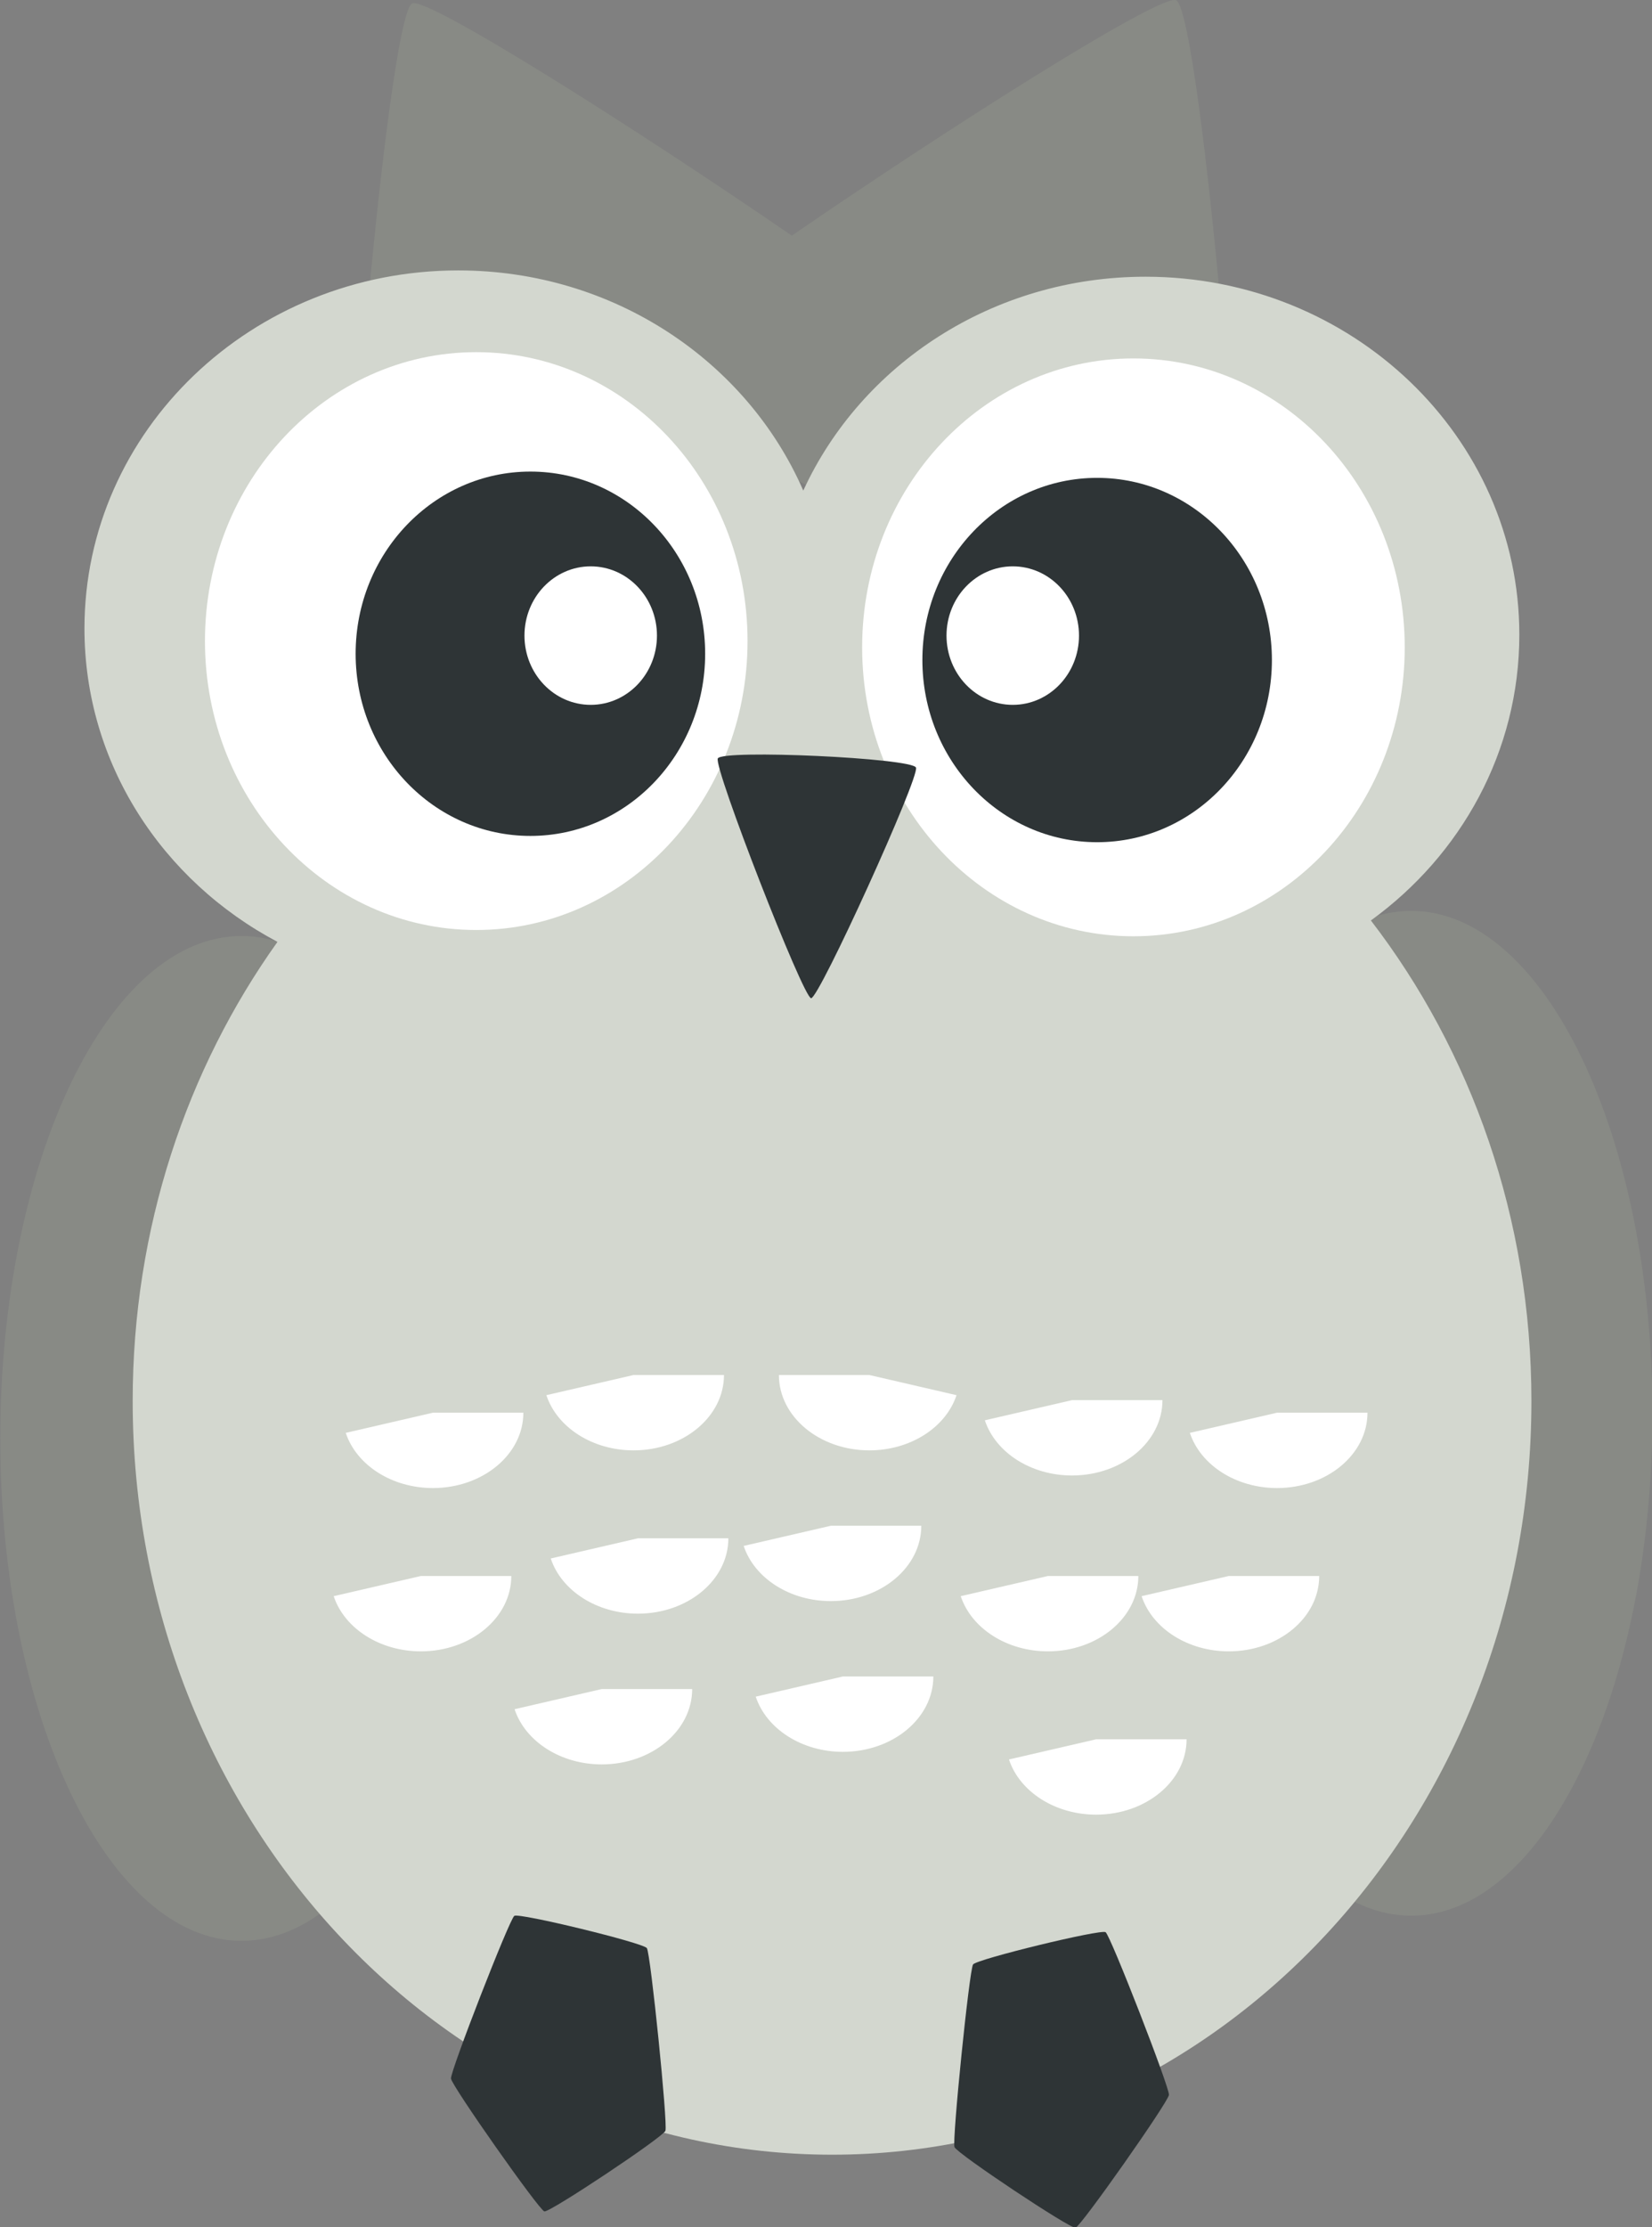 <?xml version="1.0" encoding="UTF-8" standalone="no"?>
<!-- Created with Inkscape (http://www.inkscape.org/) -->

<svg
   xmlns:dc="http://purl.org/dc/elements/1.1/"
   xmlns:cc="http://creativecommons.org/ns#"
   xmlns:rdf="http://www.w3.org/1999/02/22-rdf-syntax-ns#"
   xmlns:svg="http://www.w3.org/2000/svg"
   xmlns="http://www.w3.org/2000/svg"
   xmlns:sodipodi="http://sodipodi.sourceforge.net/DTD/sodipodi-0.dtd"
   xmlns:inkscape="http://www.inkscape.org/namespaces/inkscape"
   id="svg23697"
   sodipodi:docname="hibou.svg"
   inkscape:export-filename="C:\Users\user\Pictures\a(2).png"
   viewBox="0 0 382.136 515"
   inkscape:export-xdpi="31.780001"
   version="1.1"
   inkscape:export-ydpi="31.780001"
   inkscape:version="0.48.5 r10040"
   width="382.136"
   height="515">
  <rect x="0" y="0" width="382.136" height="515" fill="#808080" stroke="none"/>
  <defs
     id="defs38" />
  <sodipodi:namedview
     id="base"
     bordercolor="#666666"
     inkscape:pageshadow="2"
     inkscape:window-y="27"
     pagecolor="#ffffff"
     inkscape:window-height="834"
     inkscape:window-maximized="1"
     inkscape:zoom="0.5803938"
     inkscape:window-x="0"
     showgrid="false"
     borderopacity="1.0"
     inkscape:current-layer="layer1"
     inkscape:cx="707.62845"
     inkscape:cy="307.542"
     inkscape:window-width="1600"
     inkscape:pageopacity="0.0"
     inkscape:document-units="px"
     fit-margin-top="0"
     fit-margin-left="0"
     fit-margin-right="0"
     fit-margin-bottom="0" />
  <g
     id="layer1"
     inkscape:label="Layer 1"
     inkscape:groupmode="layer"
     transform="translate(-21.006,-539.617)">
    <path
       sodipodi:cx="244"
       sodipodi:cy="604.36218"
       transform="matrix(1.395,0,0,1.139,7.059,178.056)"
       d="m 284,604.362 c 0,56.333 -17.909,102 -40,102 -22.091,0 -40,-45.667 -40,-102 0,-56.333 17.909,-102 40,-102 22.091,0 40,45.667 40,102 z"
       sodipodi:type="arc"
       style="color:#000000;fill:#888a85;stroke-width:0"
       sodipodi:ry="102"
       sodipodi:rx="40"
       id="aile2"
       class="section"
       inkscape:label="#path5239-1" />
    <path
       sodipodi:cx="244"
       sodipodi:cy="604.36218"
       transform="matrix(1.395,0,0,1.139,-263.505,183.866)"
       d="m 284,604.362 c 0,56.333 -17.909,102 -40,102 -22.091,0 -40,-45.667 -40,-102 0,-56.333 17.909,-102 40,-102 22.091,0 40,45.667 40,102 z"
       sodipodi:type="arc"
       style="color:#000000;fill:#888a85;stroke-width:0"
       sodipodi:ry="102"
       sodipodi:rx="40"
       id="aile1"
       class="section"
       inkscape:label="#path5239" />
    <path
       style="color:#000000;fill:#888a85;stroke-width:0"
       d="m 292.71,539.617 c -5.644,0.03 -52.455,29.677 -88.541,54.493 -36.89,-25.319 -84.313,-55.284 -87.813,-53.707 -5.787,2.609 -18.565,148.98 -13.31,152.471 3.35,2.225 60.903,-22.381 102.404,-42.115 41.371,19.604 97.611,43.584 100.919,41.387 5.255,-3.491 -7.523,-149.862 -13.31,-152.471 -0.09,-0.041 -0.201,-0.059 -0.35,-0.058 z"
       id="oreille"
       class="section"
       inkscape:label="#path5213"
       inkscape:connector-curvature="0" />
    <path
       style="color:#000000;fill:#d3d7cf;stroke-width:0"
       d="m 127.016,602.149 c -47.755,0 -86.473,37.083 -86.473,82.803 0,31.202 18.019,58.355 44.649,72.464 -20.99,29.396 -33.494,66.208 -33.494,106.162 0,96.252 72.441,174.286 161.791,174.286 89.35,0 161.762,-78.033 161.762,-174.286 0,-42.233 -13.934,-80.949 -37.135,-111.113 20.87,-15.113 34.339,-39.102 34.339,-66.085 0,-45.72 -38.718,-82.774 -86.473,-82.774 -35.368,0 -65.767,20.335 -79.163,49.455 -13.04,-29.896 -43.848,-50.911 -79.803,-50.911 z"
       id="corps"
       class="section"
       inkscape:label="#path5067"
       inkscape:connector-curvature="0" />
    <path
       sodipodi:cx="151"
       sodipodi:cy="542.36218"
       transform="matrix(0.815,0,0,0.655,8.105,332.611)"
       d="m 228,542.362 c 0,56.333 -34.474,102 -77,102 -42.526,0 -77,-45.667 -77,-102 0,-56.333 34.474,-102 77,-102 42.526,0 77,45.667 77,102 z"
       sodipodi:type="arc"
       style="color:#000000;fill:#ffffff;stroke-width:0"
       sodipodi:ry="102"
       sodipodi:rx="77"
       id="gdrond1"
       class="section"
       inkscape:label="#path4923-0" />
    <path
       sodipodi:cx="151"
       sodipodi:cy="542.36218"
       transform="matrix(0.815,0,0,0.655,160.123,334.063)"
       d="m 228,542.362 c 0,56.333 -34.474,102 -77,102 -42.526,0 -77,-45.667 -77,-102 0,-56.333 34.474,-102 77,-102 42.526,0 77,45.667 77,102 z"
       sodipodi:type="arc"
       style="color:#000000;fill:#ffffff;stroke-width:0"
       sodipodi:ry="102"
       sodipodi:rx="77"
       id="gdrond2"
       class="section"
       inkscape:label="#path4923-0-8" />
    <path
       sodipodi:cx="151"
       sodipodi:cy="542.36218"
       transform="matrix(0.525,0,0,0.413,64.421,466.793)"
       d="m 228,542.362 c 0,56.333 -34.474,102 -77,102 -42.526,0 -77,-45.667 -77,-102 0,-56.333 34.474,-102 77,-102 42.526,0 77,45.667 77,102 z"
       sodipodi:type="arc"
       style="color:#000000;fill:#2e3436;stroke-width:0"
       sodipodi:ry="102"
       sodipodi:rx="77"
       id="rond1"
       class="section"
       inkscape:label="#path4923-0-0" />
    <path
       sodipodi:cx="151"
       sodipodi:cy="542.36218"
       transform="matrix(0.525,0,0,0.413,195.519,468.246)"
       d="m 228,542.362 c 0,56.333 -34.474,102 -77,102 -42.526,0 -77,-45.667 -77,-102 0,-56.333 34.474,-102 77,-102 42.526,0 77,45.667 77,102 z"
       sodipodi:type="arc"
       style="color:#000000;fill:#2e3436;stroke-width:0"
       sodipodi:ry="102"
       sodipodi:rx="77"
       id="rond2"
       class="section"
       inkscape:label="#path4923-0-0-1" />
    <path
       sodipodi:cx="151"
       sodipodi:cy="542.36218"
       transform="matrix(0.199,0,0,0.157,225.225,601.441)"
       d="m 228,542.362 c 0,56.333 -34.474,102 -77,102 -42.526,0 -77,-45.667 -77,-102 0,-56.333 34.474,-102 77,-102 42.526,0 77,45.667 77,102 z"
       sodipodi:type="arc"
       style="color:#000000;fill:#ffffff;stroke-width:0"
       sodipodi:ry="102"
       sodipodi:rx="77"
       id="ptitrond2"
       class="section"
       inkscape:label="#path4923-0-0-2" />
    <path
       sodipodi:cx="151"
       sodipodi:cy="542.36218"
       transform="matrix(0.199,0,0,0.157,127.599,601.441)"
       d="m 228,542.362 c 0,56.333 -34.474,102 -77,102 -42.526,0 -77,-45.667 -77,-102 0,-56.333 34.474,-102 77,-102 42.526,0 77,45.667 77,102 z"
       sodipodi:type="arc"
       style="color:#000000;fill:#ffffff;stroke-width:0"
       sodipodi:ry="102"
       sodipodi:rx="77"
       id="ptitrond1"
       class="section"
       inkscape:label="#path4923-0-0-2-5" />
    <path
       sodipodi:sides="3"
       inkscape:flatsided="true"
       inkscape:rounded="0.04"
       sodipodi:cx="326"
       sodipodi:cy="474.36218"
       inkscape:randomized="0"
       sodipodi:arg1="-0.48995733"
       sodipodi:arg2="0.55724022"
       transform="matrix(0.779,0,0,1.067,-44.432,228.042)"
       inkscape:transform-center-y="5.189447"
       inkscape:transform-center-x="-0.29457497"
       sodipodi:r1="34"
       d="m 356,458.362 c 1.109,2.078 -28.789,50.06 -31.144,49.981 -2.354,-0.079 -28.959,-49.962 -27.713,-51.962 1.246,-1.999 57.748,-0.098 58.856,1.981 z"
       sodipodi:type="star"
       style="color:#000000;fill:#2e3436;stroke-width:0"
       sodipodi:r2="17"
       id="nez"
       class="section"
       inkscape:label="#path5065" />
    <path
       d="m 324,562.362 c 0,6.627 -6.716,12 -15,12 -6.738,0 -12.649,-3.594 -14.453,-8.788 L 309,562.362 z"
       sodipodi:end="2.8706458"
       sodipodi:cx="309"
       sodipodi:cy="562.36218"
       sodipodi:start="0"
       sodipodi:type="arc"
       style="color:#000000;fill:#ffffff;stroke-width:0"
       sodipodi:ry="12"
       sodipodi:rx="15"
       id="plume3"
       class="section"
       transform="matrix(1.395,0,0,1.452,-263.505,41.023)"
       inkscape:label="#path5069" />
    <path
       d="m 324,562.362 c 0,6.627 -6.716,12 -15,12 -6.738,0 -12.649,-3.594 -14.453,-8.788 L 309,562.362 z"
       sodipodi:end="2.8706458"
       sodipodi:cx="309"
       sodipodi:cy="562.36218"
       transform="matrix(-1.395,0,0,1.452,653.162,41.023)"
       sodipodi:start="0"
       sodipodi:type="arc"
       style="color:#000000;fill:#ffffff;stroke-width:0"
       sodipodi:ry="12"
       sodipodi:rx="15"
       id="plume6"
       class="section"
       inkscape:label="#path5069-0" />
    <path
       d="m 324,562.362 c 0,6.627 -6.716,12 -15,12 -6.738,0 -12.649,-3.594 -14.453,-8.788 L 309,562.362 z"
       sodipodi:end="2.8706458"
       sodipodi:cx="309"
       sodipodi:cy="562.36218"
       transform="matrix(1.395,0,0,1.452,-162.077,46.832)"
       sodipodi:start="0"
       sodipodi:type="arc"
       style="color:#000000;fill:#ffffff;stroke-width:0"
       sodipodi:ry="12"
       sodipodi:rx="15"
       id="plume9"
       class="section"
       inkscape:label="#path5069-9" />
    <path
       d="m 324,562.362 c 0,6.627 -6.716,12 -15,12 -6.738,0 -12.649,-3.594 -14.453,-8.788 L 309,562.362 z"
       sodipodi:end="2.8706458"
       sodipodi:cx="309"
       sodipodi:cy="562.36218"
       transform="matrix(1.395,0,0,1.452,-262.492,78.784)"
       sodipodi:start="0"
       sodipodi:type="arc"
       style="color:#000000;fill:#ffffff;stroke-width:0"
       sodipodi:ry="12"
       sodipodi:rx="15"
       id="plume4"
       class="section"
       inkscape:label="#path5069-4" />
    <path
       d="m 324,562.362 c 0,6.627 -6.716,12 -15,12 -6.738,0 -12.649,-3.594 -14.453,-8.788 L 309,562.362 z"
       sodipodi:end="2.8706458"
       sodipodi:cx="309"
       sodipodi:cy="562.36218"
       transform="matrix(1.395,0,0,1.452,-167.655,87.498)"
       sodipodi:start="0"
       sodipodi:type="arc"
       style="color:#000000;fill:#ffffff;stroke-width:0"
       sodipodi:ry="12"
       sodipodi:rx="15"
       id="plume10"
       class="section"
       inkscape:label="#path5069-7" />
    <path
       d="m 324,562.362 c 0,6.627 -6.716,12 -15,12 -6.738,0 -12.649,-3.594 -14.453,-8.788 L 309,562.362 z"
       sodipodi:end="2.8706458"
       sodipodi:cx="309"
       sodipodi:cy="562.36218"
       transform="matrix(1.395,0,0,1.452,-217.863,75.879)"
       sodipodi:start="0"
       sodipodi:type="arc"
       style="color:#000000;fill:#ffffff;stroke-width:0"
       sodipodi:ry="12"
       sodipodi:rx="15"
       id="plume7"
       class="section"
       inkscape:label="#path5069-8" />
    <path
       d="m 324,562.362 c 0,6.627 -6.716,12 -15,12 -6.738,0 -12.649,-3.594 -14.453,-8.788 L 309,562.362 z"
       sodipodi:end="2.8706458"
       sodipodi:cx="309"
       sodipodi:cy="562.36218"
       transform="matrix(1.395,0,0,1.452,-270.86,113.64)"
       sodipodi:start="0"
       sodipodi:type="arc"
       style="color:#000000;fill:#ffffff;stroke-width:0"
       sodipodi:ry="12"
       sodipodi:rx="15"
       id="plume5"
       class="section"
       inkscape:label="#path5069-3" />
    <path
       d="m 324,562.362 c 0,6.627 -6.716,12 -15,12 -6.738,0 -12.649,-3.594 -14.453,-8.788 L 309,562.362 z"
       sodipodi:end="2.8706458"
       sodipodi:cx="309"
       sodipodi:cy="562.36218"
       transform="matrix(1.395,0,0,1.452,-215.074,110.735)"
       sodipodi:start="0"
       sodipodi:type="arc"
       style="color:#000000;fill:#ffffff;stroke-width:0"
       sodipodi:ry="12"
       sodipodi:rx="15"
       id="plume8"
       class="section"
       inkscape:label="#path5069-5" />
    <path
       d="m 324,562.362 c 0,6.627 -6.716,12 -15,12 -6.738,0 -12.649,-3.594 -14.453,-8.788 L 309,562.362 z"
       sodipodi:end="2.8706458"
       sodipodi:cx="309"
       sodipodi:cy="562.36218"
       transform="matrix(1.395,0,0,1.452,-156.498,125.259)"
       sodipodi:start="0"
       sodipodi:type="arc"
       style="color:#000000;fill:#ffffff;stroke-width:0"
       sodipodi:ry="12"
       sodipodi:rx="15"
       id="plume11"
       class="section"
       inkscape:label="#path5069-1" />
    <path
       sodipodi:sides="5"
       inkscape:flatsided="true"
       inkscape:rounded="0.04"
       sodipodi:cx="326"
       sodipodi:cy="474.36218"
       inkscape:randomized="0"
       sodipodi:arg1="-0.48995733"
       sodipodi:arg2="0.1383612"
       transform="matrix(0.779,0,0,-1.067,-102.394,1521.403)"
       inkscape:transform-center-y="-5.1894211"
       inkscape:transform-center-x="-0.29458094"
       sodipodi:r1="34"
       d="m 356,458.362 c 0.752,1.411 -4.403,38.436 -5.513,39.587 -1.109,1.151 -37.916,7.689 -39.353,6.99 -1.438,-0.699 -19.03,-33.684 -18.809,-35.267 0.221,-1.583 26.155,-28.507 27.729,-28.787 1.574,-0.28 35.194,16.065 35.946,17.476 z"
       sodipodi:type="star"
       style="color:#000000;fill:#2e3436;stroke-width:0"
       sodipodi:r2="17"
       id="patte1"
       class="section"
       inkscape:label="#path5065-2" />
    <path
       sodipodi:sides="5"
       inkscape:flatsided="true"
       inkscape:rounded="0.04"
       sodipodi:cx="326"
       sodipodi:cy="474.36218"
       inkscape:randomized="0"
       sodipodi:arg1="-0.48995733"
       sodipodi:arg2="0.1383612"
       transform="matrix(-0.779,0,0,-1.067,519.122,1525.179)"
       inkscape:transform-center-y="-5.1894492"
       inkscape:transform-center-x="0.294585"
       sodipodi:r1="34"
       d="m 356,458.362 c 0.752,1.411 -4.403,38.436 -5.513,39.587 -1.109,1.151 -37.916,7.689 -39.353,6.99 -1.438,-0.699 -19.03,-33.684 -18.809,-35.267 0.221,-1.583 26.155,-28.507 27.729,-28.787 1.574,-0.28 35.194,16.065 35.946,17.476 z"
       sodipodi:type="star"
       style="color:#000000;fill:#2e3436;stroke-width:0"
       sodipodi:r2="17"
       id="patte2"
       class="section"
       inkscape:label="#path5065-2-0" />
    <path
       d="m 324,562.362 c 0,6.627 -6.716,12 -15,12 -6.738,0 -12.649,-3.594 -14.453,-8.788 L 309,562.362 z"
       sodipodi:end="2.8706458"
       sodipodi:cx="309"
       sodipodi:cy="562.36218"
       transform="matrix(1.395,0,0,1.452,-309.911,49.737)"
       sodipodi:start="0"
       sodipodi:type="arc"
       style="color:#000000;fill:#ffffff;stroke-width:0"
       sodipodi:ry="12"
       sodipodi:rx="15"
       id="plume1"
       class="section"
       inkscape:label="#path5069-1-1" />
    <path
       d="m 324,562.362 c 0,6.627 -6.716,12 -15,12 -6.738,0 -12.649,-3.594 -14.453,-8.788 L 309,562.362 z"
       sodipodi:end="2.8706458"
       sodipodi:cx="309"
       sodipodi:cy="562.36218"
       transform="matrix(1.395,0,0,1.452,-312.7,87.498)"
       sodipodi:start="0"
       sodipodi:type="arc"
       style="color:#000000;fill:#ffffff;stroke-width:0"
       sodipodi:ry="12"
       sodipodi:rx="15"
       id="plume2"
       class="section"
       inkscape:label="#path5069-1-6" />
    <path
       d="m 324,562.362 c 0,6.627 -6.716,12 -15,12 -6.738,0 -12.649,-3.594 -14.453,-8.788 L 309,562.362 z"
       sodipodi:end="2.8706458"
       sodipodi:cx="309"
       sodipodi:cy="562.36218"
       transform="matrix(1.395,0,0,1.452,-114.653,49.737)"
       sodipodi:start="0"
       sodipodi:type="arc"
       style="color:#000000;fill:#ffffff;stroke-width:0"
       sodipodi:ry="12"
       sodipodi:rx="15"
       id="plume12"
       class="section"
       inkscape:label="#path5069-1-4" />
    <path
       d="m 324,562.362 c 0,6.627 -6.716,12 -15,12 -6.738,0 -12.649,-3.594 -14.453,-8.788 L 309,562.362 z"
       sodipodi:end="2.8706458"
       sodipodi:cx="309"
       sodipodi:cy="562.36218"
       transform="matrix(1.395,0,0,1.452,-125.816,87.498)"
       sodipodi:start="0"
       sodipodi:type="arc"
       style="color:#000000;fill:#ffffff;stroke-width:0"
       sodipodi:ry="12"
       sodipodi:rx="15"
       id="plume13"
       class="section"
       inkscape:label="#path5069-1-0" />
  </g>
</svg>
